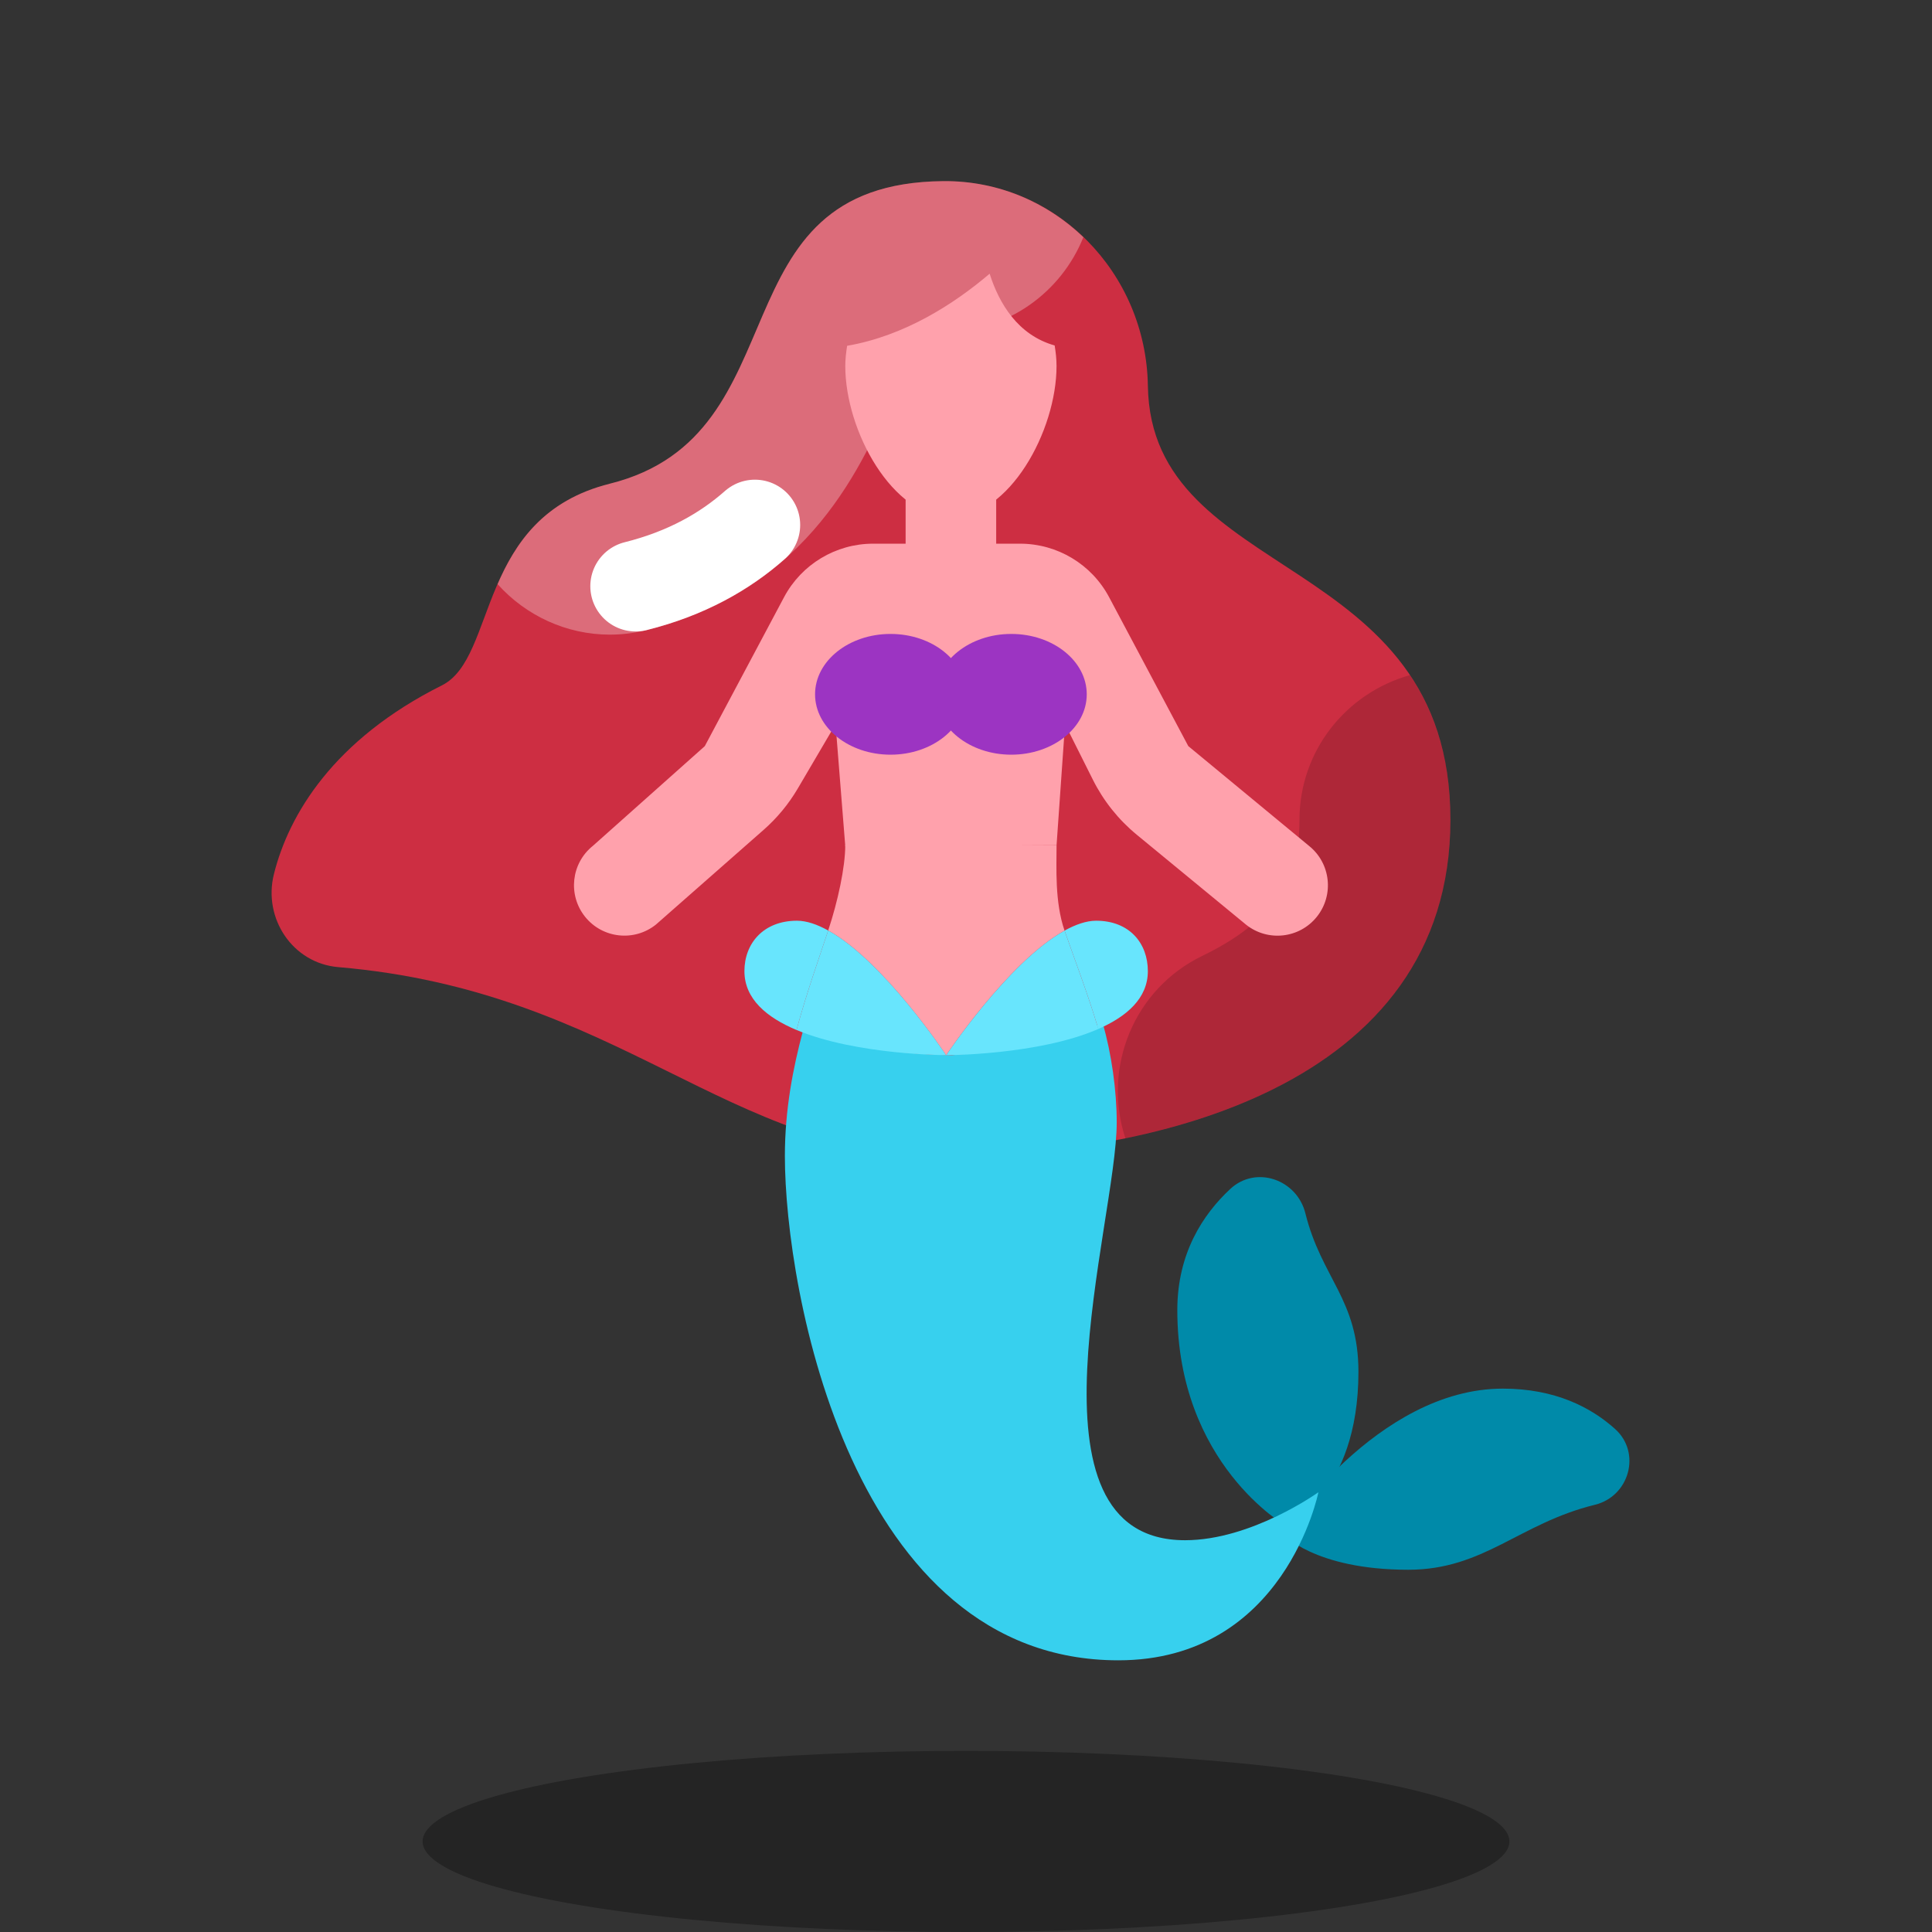 <svg xmlns="http://www.w3.org/2000/svg"  viewBox="0 0 64 64" width="256px" height="256px" baseProfile="basic"><rect x="0" y="0" width="64" height="64" fill="#333333" stroke="none"/><path fill="#cd2e42" d="M38.025,12.783C37.968,9.043,34.989,5.968,31.249,6c-7.677,0.067-4.587,8.408-11.043,10.022	c-4.455,1.114-3.72,5.757-5.568,6.682c-3.587,1.794-5.074,4.282-5.565,6.256c-0.365,1.468,0.624,2.949,2.131,3.077	c9.33,0.793,12.914,6.258,20.138,6.258c6.682,0,16.705-2.227,16.705-11.136C48.047,18.208,38.125,19.352,38.025,12.783z"/><path d="M48.047,27.159c0-2.063-0.531-3.586-1.343-4.794c-2.105,0.59-3.657,2.501-3.657,4.794	c0,1.459-0.381,3.134-3.211,4.501c-2.281,1.101-3.324,3.704-2.557,6.047C42.742,36.584,48.047,33.641,48.047,27.159z" opacity=".15"/><path fill="#fff" d="M35.888,7.858C34.68,6.699,33.056,5.985,31.249,6	c-7.677,0.067-4.587,8.408-11.043,10.022c-2.183,0.546-3.118,1.94-3.723,3.328c0.936,1.045,2.283,1.673,3.719,1.673	c0.401,0,0.809-0.049,1.216-0.15c5.415-1.353,7.186-5.511,8.244-7.996c0.271-0.638,0.682-1.602,0.847-1.781	c0.002-0.001,0.207-0.091,0.785-0.096C33.382,10.982,35.156,9.683,35.888,7.858z" opacity=".3"/><rect width="3" height="3.364" x="30" y="16" fill="#ffa1ac"/><path fill="#ffa1ac" d="M39.364,24.716l-2.623-4.933c-0.58-1.091-1.715-1.773-2.951-1.773h-4.867	c-1.235,0-2.37,0.682-2.95,1.772l-2.626,4.935l-3.706,3.302c-0.72,0.576-0.837,1.627-0.261,2.348l0,0	c0.576,0.721,1.628,0.837,2.348,0.261l3.568-3.138c0.448-0.394,0.831-0.858,1.133-1.372l1.25-2.128l0.322,4.044L35,28l0.281-4.011	l0.923,1.842c0.351,0.701,0.846,1.321,1.452,1.82l3.619,2.978c0.721,0.577,1.772,0.46,2.348-0.261l0,0	c0.576-0.72,0.459-1.772-0.261-2.348L39.364,24.716z"/><path fill="#008aa9" d="M42.6,50.545c0,0-3.6-2.041-3.6-7.146c0-1.874,0.843-3.165,1.755-4.014	c0.849-0.79,2.209-0.316,2.488,0.809C43.776,42.343,45,43.045,45,45.442C45,49.524,42.6,50.545,42.6,50.545z"/><path fill="#008aa9" d="M49.783,46c1.726,0,2.917,0.616,3.72,1.338c0.875,0.787,0.473,2.23-0.671,2.51	C50.326,50.463,49.158,52,46.653,52c-3.13,0-4.174-1.2-4.174-1.2S45.609,46,49.783,46z"/><path fill="#ffa1ac" d="M32.783,9.067c-1.171,0.997-2.811,2.058-4.721,2.388c-0.034,0.219-0.061,0.44-0.061,0.67	c0,2.153,1.567,5.011,3.499,5.011c1.933,0,3.499-2.859,3.499-5.011c0-0.233-0.026-0.459-0.062-0.681	C33.719,11.101,33.096,10.053,32.783,9.067z"/><path fill="#37d0ee" d="M39.256,51.022c-5.626,0-2.263-10.5-2.263-13.841c0-1.045-0.172-2.289-0.469-3.3	c-1.963,0.865-5.001,1.073-5.001,1.073s-2.953-0.004-4.916-0.834C26.266,35.384,26,36.77,26,38.295C26,42.75,28.209,55,37.046,55	c5.523,0,6.628-5.568,6.628-5.568S41.465,51.022,39.256,51.022z"/><path fill="#ffa1ac" d="M31.342,34.955c0,0,2.072-3.108,3.923-4.127C34.937,29.883,35,28.739,35,28h-7	c0,0.727-0.245,1.859-0.565,2.823C29.282,31.839,31.342,34.955,31.342,34.955z"/><path fill="#68e5fd" d="M26.4,30.5c-1.107,0-1.74,0.748-1.74,1.67c0,0.924,0.742,1.537,1.726,1.95	c0.332-1.222,0.725-2.319,1.049-3.296C27.077,30.626,26.725,30.5,26.4,30.5z"/><path fill="#68e5fd" d="M27.435,30.823c-0.324,0.978-0.717,2.075-1.049,3.296c1.98,0.831,4.957,0.835,4.957,0.835	S29.282,31.839,27.435,30.823z"/><path fill="#68e5fd" d="M38.024,32.17c0-0.922-0.607-1.67-1.714-1.67c-0.327,0-0.683,0.128-1.045,0.327	c0.351,1.01,0.778,2.11,1.118,3.259C37.326,33.674,38.024,33.068,38.024,32.17z"/><path fill="#68e5fd" d="M31.342,34.955c0,0,3.063-0.003,5.041-0.869c-0.34-1.148-0.767-2.248-1.118-3.258	C33.415,31.846,31.342,34.955,31.342,34.955z"/><ellipse cx="29.5" cy="23" fill="#9c34c2" rx="2.5" ry="2"/><ellipse cx="33.5" cy="23" fill="#9c34c2" rx="2.5" ry="2"/><ellipse cx="32" cy="61" opacity=".3" rx="18" ry="3"/><path fill="none" stroke="#fff" stroke-linecap="round" stroke-linejoin="round" stroke-miterlimit="10" stroke-width="3" d="M21.055,19.418c1.684-0.421,2.961-1.153,3.952-2.028"/></svg>